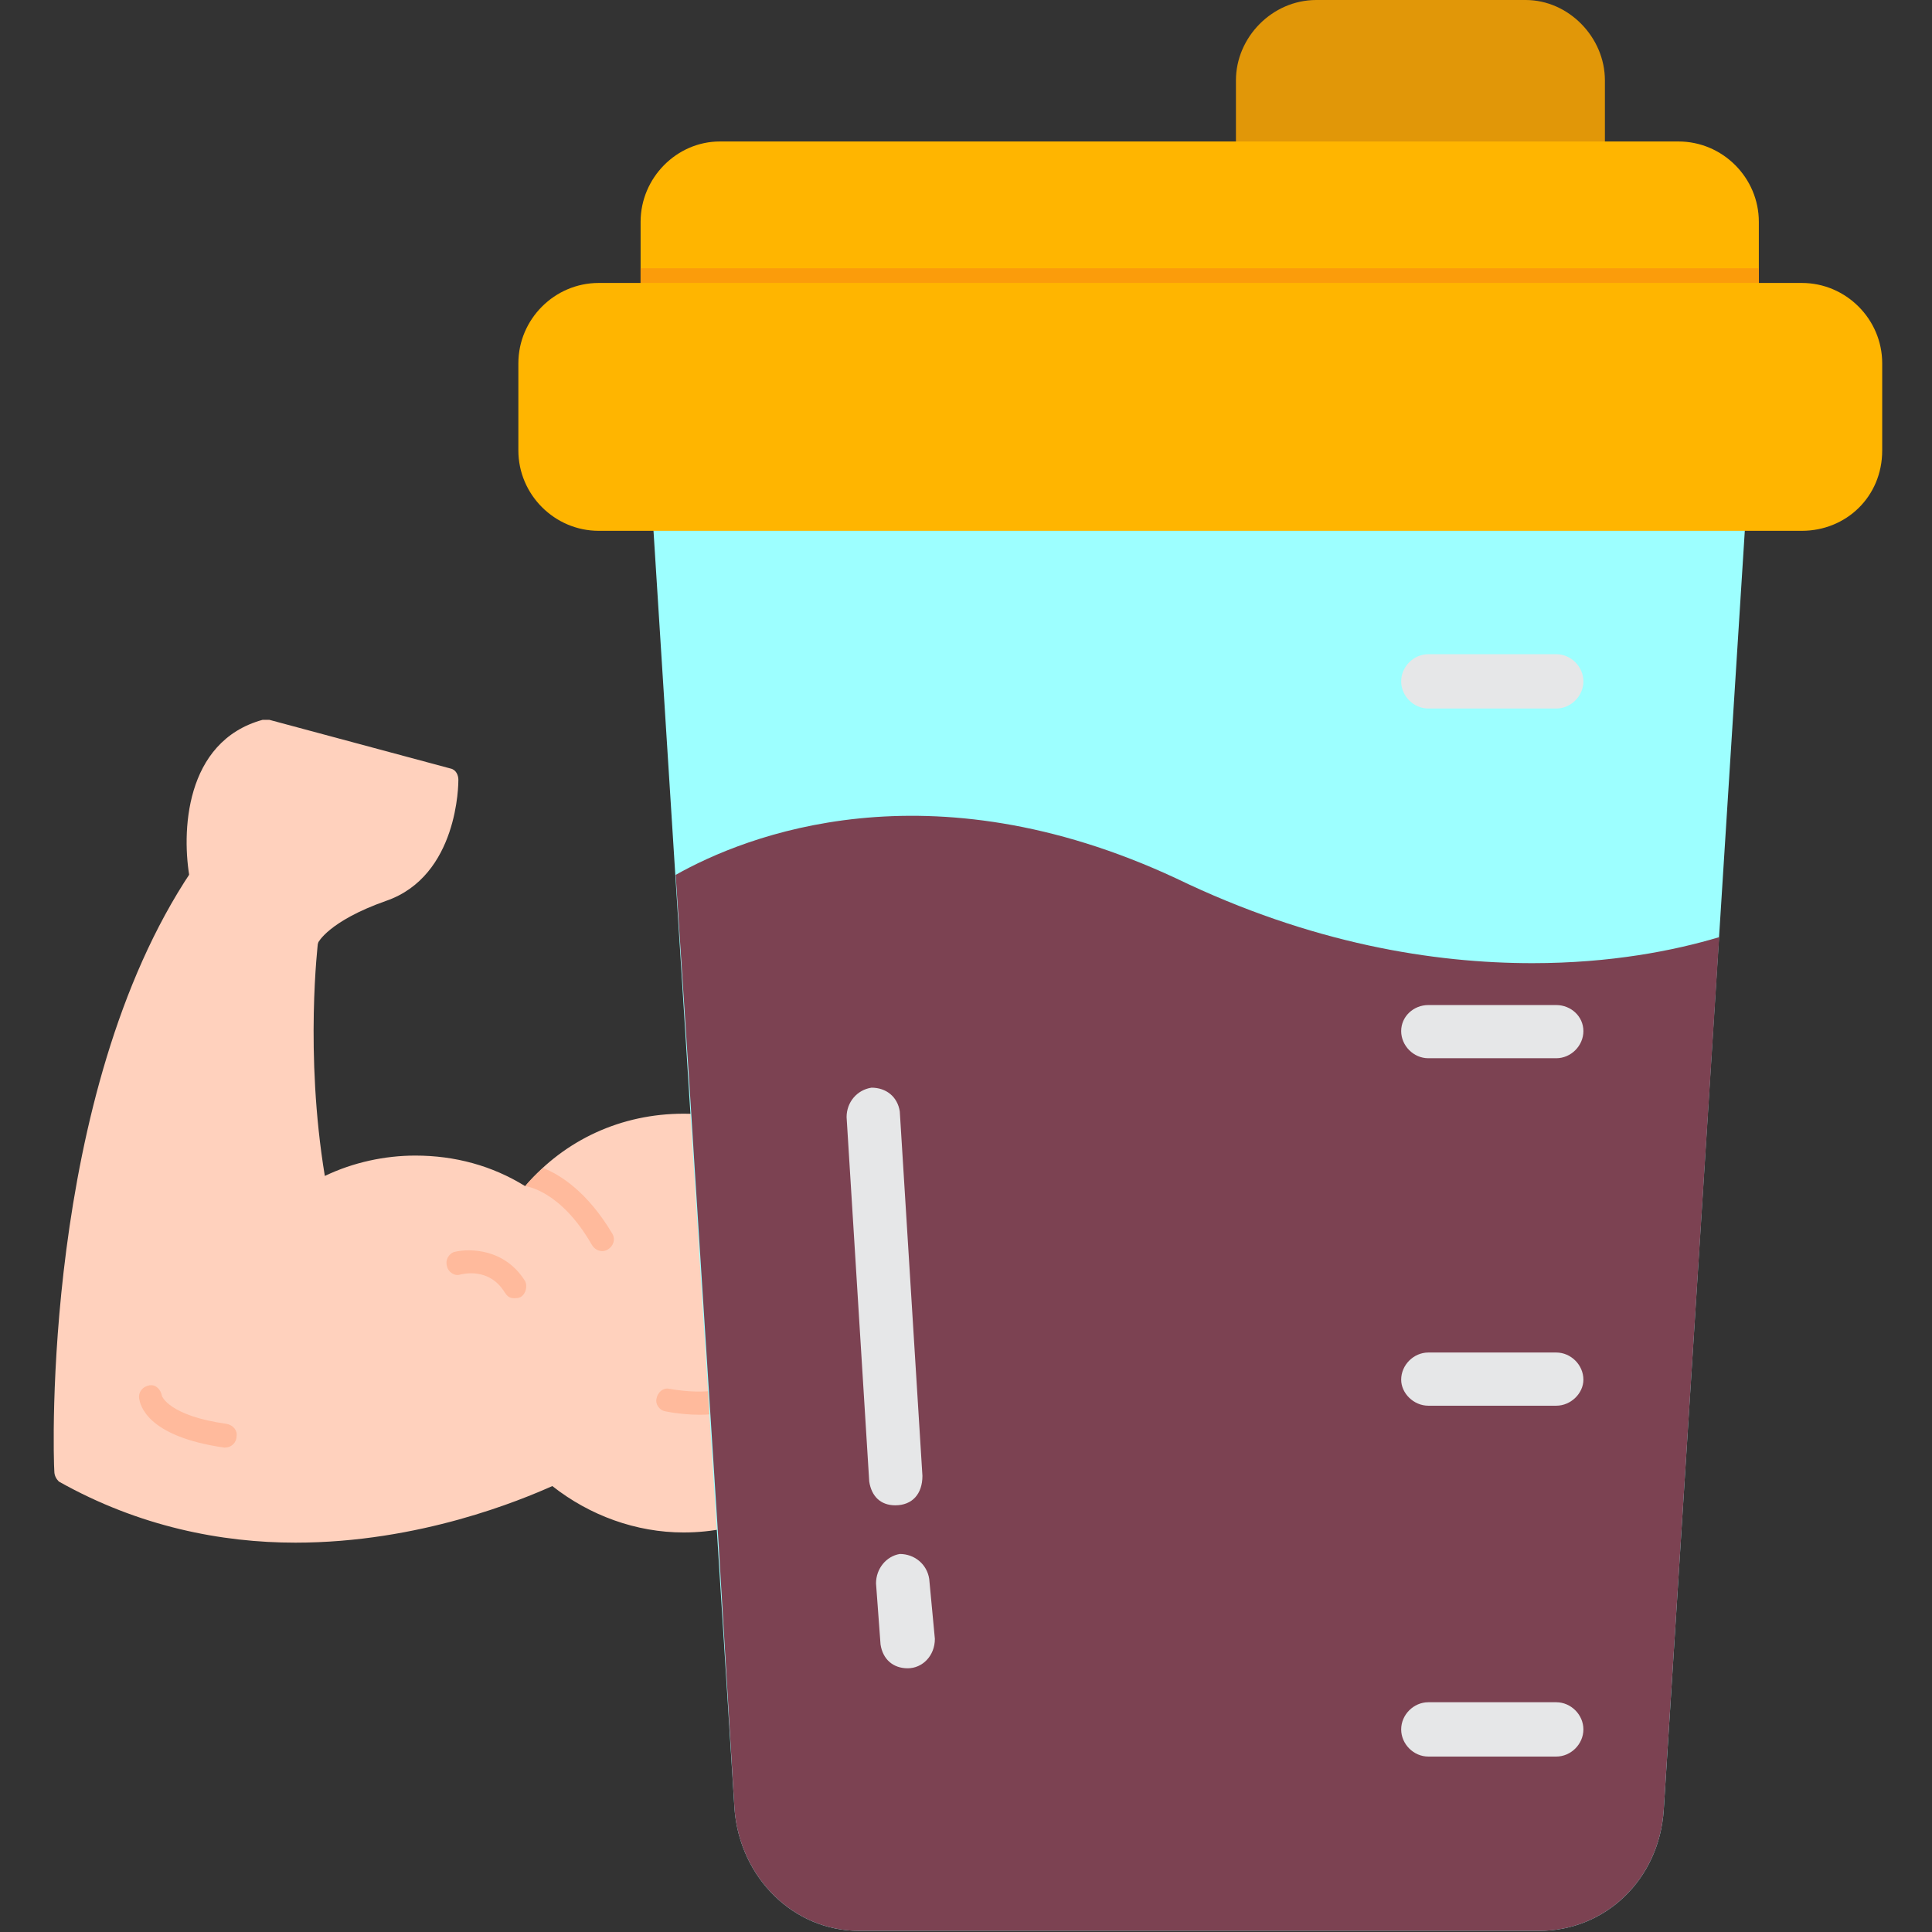 <?xml version="1.0" encoding="UTF-8"?>
<!DOCTYPE svg PUBLIC "-//W3C//DTD SVG 1.1//EN" "http://www.w3.org/Graphics/SVG/1.1/DTD/svg11.dtd">
<!-- Creator: CorelDRAW -->
<svg xmlns="http://www.w3.org/2000/svg" xml:space="preserve" width="1.707in" height="1.707in" version="1.1" style="shape-rendering:geometricPrecision; text-rendering:geometricPrecision; image-rendering:optimizeQuality; fill-rule:evenodd; clip-rule:evenodd"
viewBox="0 0 1707 1707"
 xmlns:xlink="http://www.w3.org/1999/xlink">
 <rect x="0" y="0" width="1707" height="1707" fill="#333333" stroke="none"/>
 <defs>
  <style type="text/css">
   <![CDATA[
    .fil7 {fill:#E6E7E8}
    .fil6 {fill:#7C4252}
    .fil5 {fill:#9DFFFF}
    .fil2 {fill:#E19708}
    .fil4 {fill:#FB9C0B}
    .fil3 {fill:#FFB500}
    .fil1 {fill:#FFBA9C}
    .fil0 {fill:#FFD1BD}
   ]]>
  </style>
 </defs>
 <g id="Layer_x0020_1">
  <g id="_442267880">
   <g>
    <path class="fil0" d="M287 1039c25,-12 53,-18 80,-18 35,0 68,9 97,27 35,-41 85,-64 140,-64 102,0 185,83 185,185 0,102 -83,185 -185,185 -42,0 -83,-15 -116,-41 -27,12 -117,50 -227,50 -65,0 -138,-14 -209,-54 -2,-2 -4,-5 -4,-9 -1,-13 -11,-333 121,-530 3,-5 9,-5 14,-3l93 55c4,2 6,5 5,10 0,1 -12,98 6,207z"/>
    <path class="fil1" d="M464 1048c0,0 31,3 59,52 3,5 9,7 14,4 5,-3 7,-9 4,-14 -22,-37 -46,-52 -61,-58 -6,5 -11,10 -16,16l0 0z"/>
    <path class="fil0" d="M272 839c-1,0 -3,0 -4,0l-88 -53c-6,1 -11,-3 -12,-8 -8,-42 -5,-123 64,-142 2,0 4,0 6,0l160 43c5,1 7,6 7,10 0,3 0,85 -64,107 -51,18 -60,37 -60,37 -1,5 -5,6 -9,6z"/>
    <path class="fil1" d="M618 1250c-9,0 -20,-1 -30,-3 -6,-1 -9,-7 -8,-11 1,-6 6,-10 11,-9 34,6 58,1 74,-12 20,-17 19,-45 19,-45 0,-6 3,-10 9,-10 6,0 10,3 10,9 0,2 2,38 -25,61 -13,12 -34,20 -60,20z"/>
    <path class="fil1" d="M454 1147c-4,0 -6,-2 -8,-5 -14,-23 -38,-16 -39,-16 -5,2 -11,-2 -12,-7 -2,-6 2,-12 7,-13 13,-3 44,-3 62,26 2,4 1,11 -4,14 -2,1 -4,1 -6,1z"/>
    <path class="fil1" d="M199 1279c0,0 0,0 -1,0 -69,-10 -74,-38 -75,-43 -1,-6 3,-11 9,-12 6,-1 10,4 11,9 0,1 7,18 57,25 6,1 10,6 9,11 0,6 -5,10 -10,10z"/>
   </g>
   <g>
    <path class="fil2" d="M1395 172c-13,0 -267,0 -279,0 -13,0 -24,-10 -24,-23l0 -78c0,-38 32,-71 71,-71l185 0c38,0 70,33 70,71l0 78c0,13 -10,23 -23,23z"/>
    <path class="fil3" d="M1530 297c-248,0 -882,0 -941,0 -13,0 -23,-11 -23,-24l0 -77c0,-39 32,-71 70,-71l847 0c39,0 71,32 71,71l0 77c0,13 -11,24 -24,24z"/>
    <path class="fil4" d="M1530 297c-248,0 -882,0 -941,0 -13,0 -23,-11 -23,-24l0 -36 988 0 0 36c0,13 -11,24 -24,24z"/>
    <path class="fil5" d="M1360 1706l-601 0c-58,0 -105,-47 -110,-107l-73 -1152c0,-6 2,-13 7,-17 4,-4 10,-6 17,-6l919 0c7,0 13,2 18,6 4,4 6,11 6,17l-73 1152c-4,62 -52,107 -110,107z"/>
    <path class="fil3" d="M1592 469l-1063 0c-39,0 -71,-32 -71,-71l0 -77c0,-39 32,-71 71,-71l1063 0c39,0 71,32 71,71l0 77c0,41 -32,71 -71,71z"/>
    <path class="fil6" d="M1360 1706c58,0 106,-45 110,-107l49 -771c-40,12 -96,23 -165,23 -87,0 -195,-17 -315,-75 -219,-102 -380,-38 -442,-3l13 199 3 48 18 282 3 47 15 250c5,60 52,107 110,107l601 0z"/>
    <path class="fil7" d="M1375 935l-113 0c-13,0 -24,-11 -24,-24 0,-13 11,-23 24,-23l113 0c13,0 24,10 24,23 0,13 -11,24 -24,24z"/>
    <path class="fil7" d="M1375 1242l-113 0c-13,0 -24,-11 -24,-23 0,-13 11,-24 24,-24l113 0c13,0 24,11 24,24 0,12 -11,23 -24,23z"/>
    <path class="fil7" d="M1375 1552l-113 0c-13,0 -24,-11 -24,-24 0,-13 11,-24 24,-24l113 0c13,0 24,11 24,24 0,13 -11,24 -24,24z"/>
    <path class="fil7" d="M1375 626l-113 0c-13,0 -24,-11 -24,-24 0,-13 11,-24 24,-24l113 0c13,0 24,11 24,24 0,13 -11,24 -24,24z"/>
    <path class="fil7" d="M791 1330c-13,0 -21,-8 -23,-21l-20 -322c0,-13 9,-24 22,-26 13,0 23,8 25,21l20 322c0,16 -9,26 -24,26 2,0 0,0 0,0z"/>
    <path class="fil7" d="M802 1474c-13,0 -22,-8 -24,-21l-4 -54c0,-13 9,-24 21,-26 13,0 24,9 26,22l5 53c0,15 -11,26 -24,26 0,0 0,0 0,0z"/>
   </g>
  </g>
 </g>
</svg>
